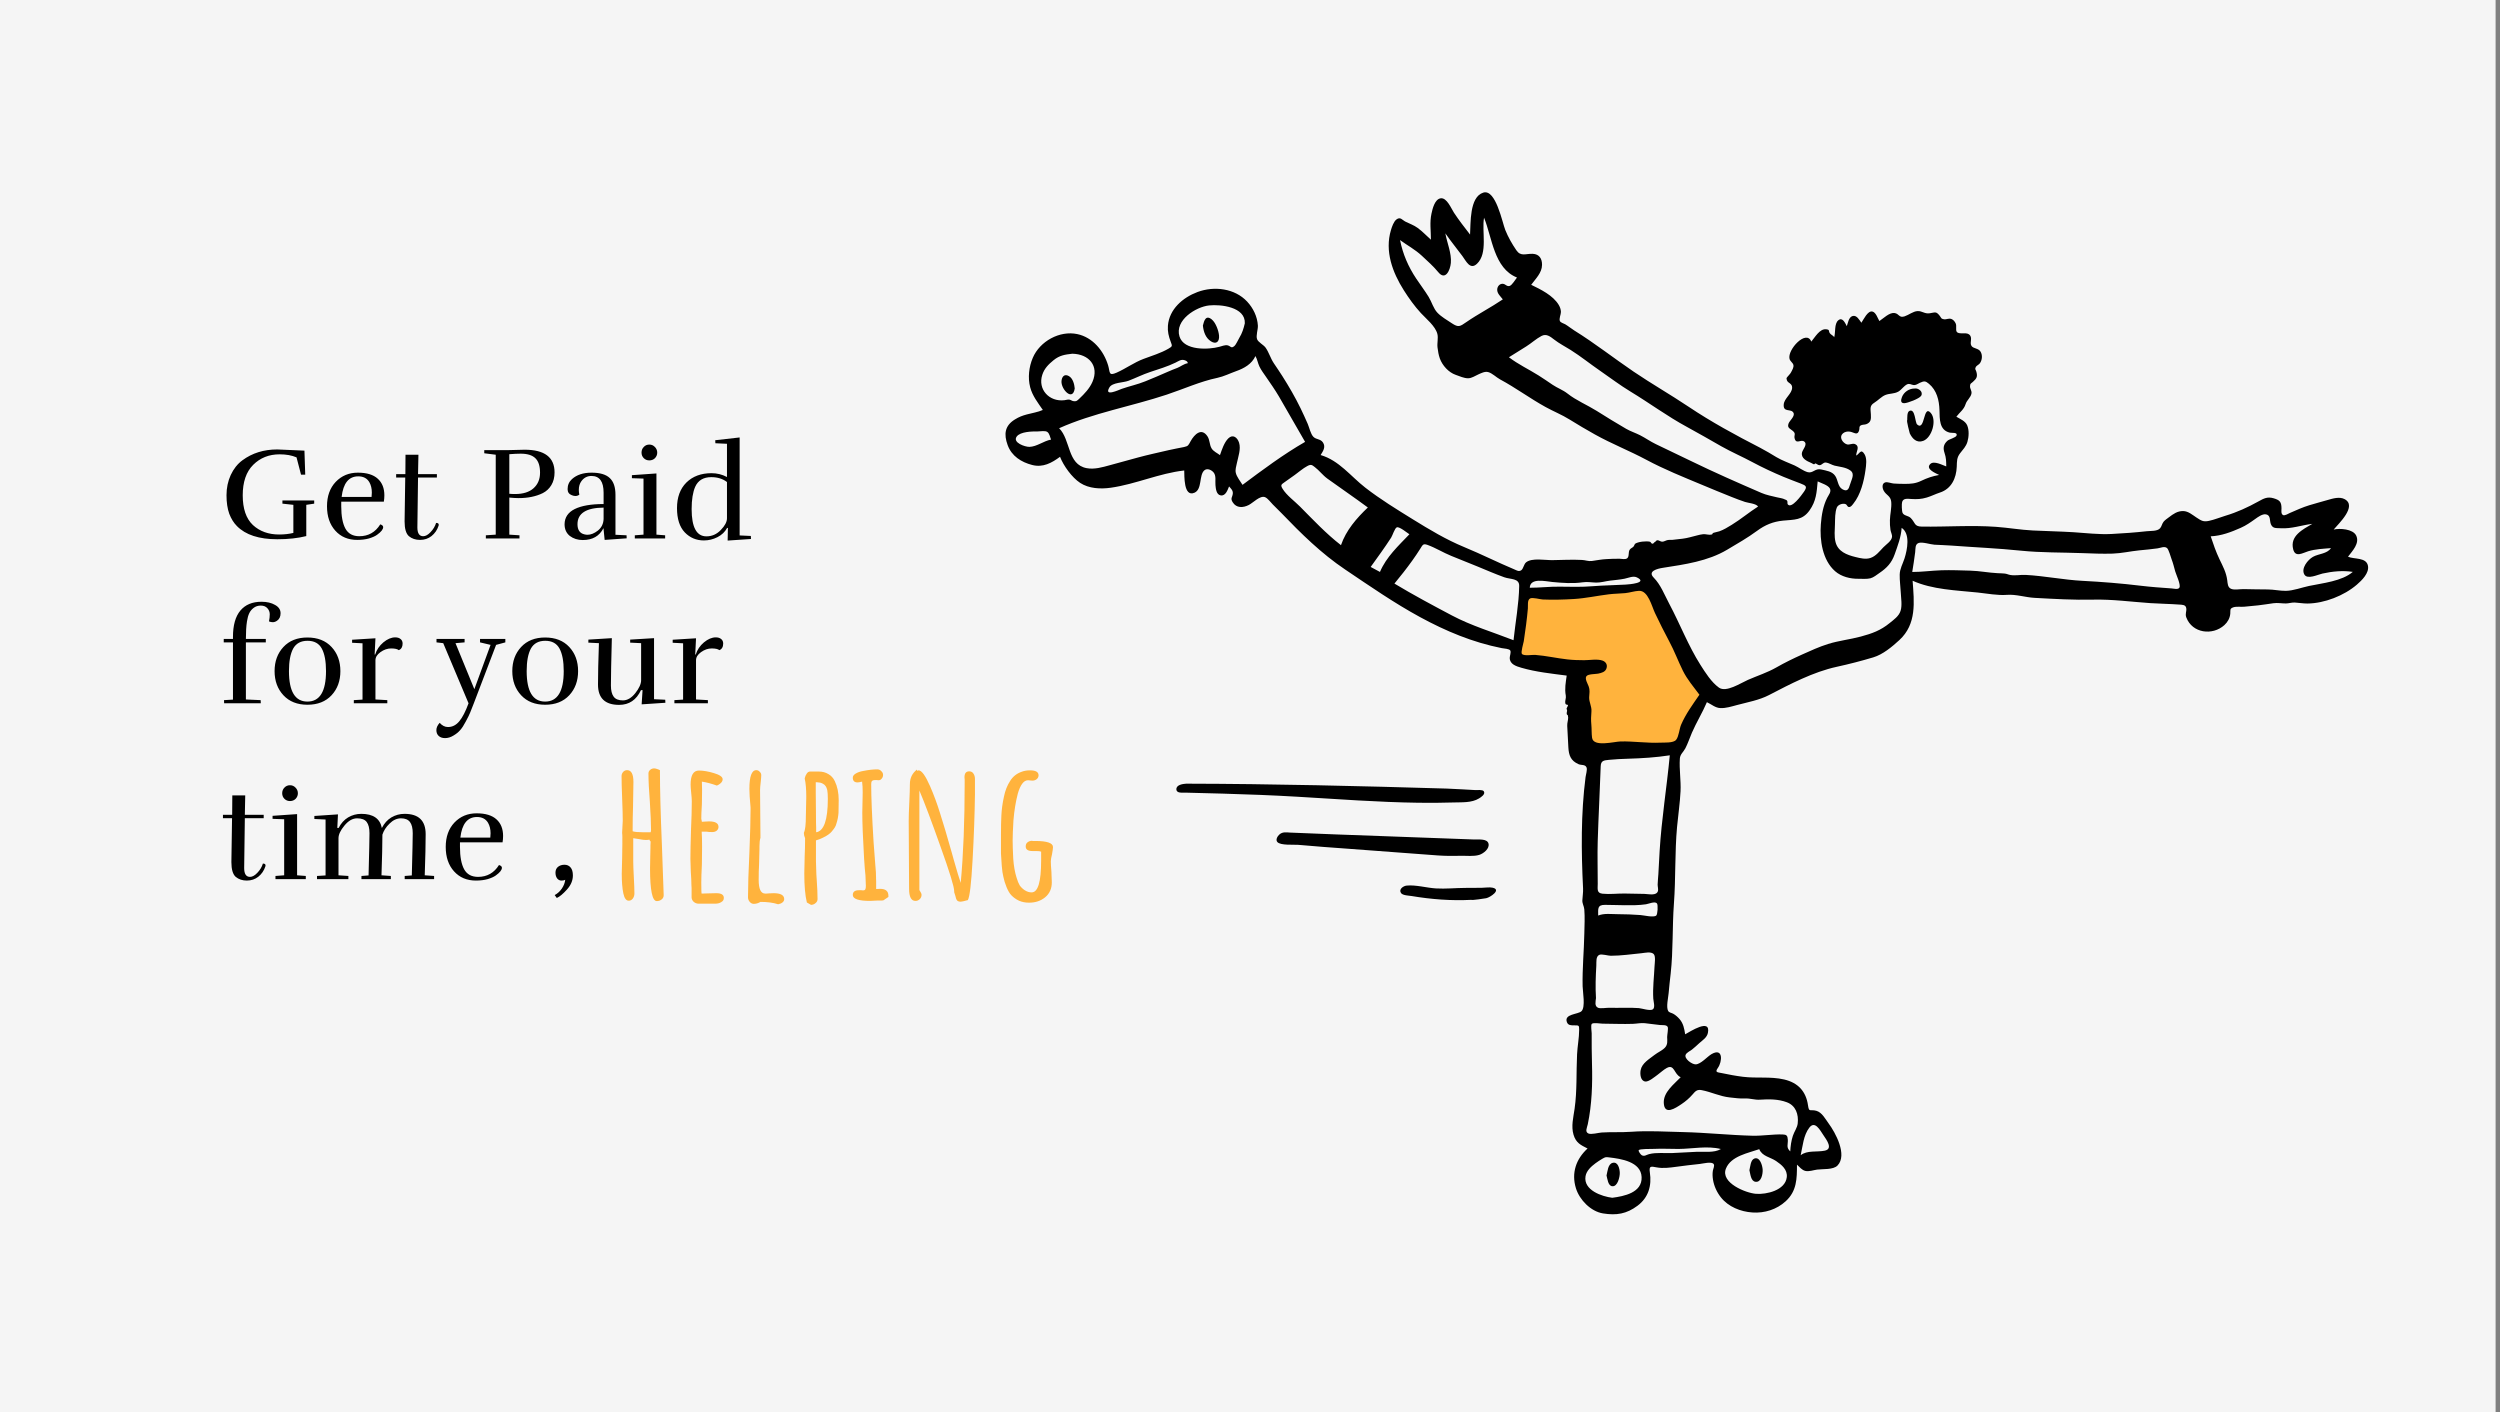 <svg width="455" height="257" viewBox="0 0 455 257" fill="none" xmlns="http://www.w3.org/2000/svg">
<rect x="0" y="0" width="455" height="257" fill="#808080" stroke="none"/>
<rect width="454.198" height="257" fill="#F5F5F5"/>
<path fill-rule="evenodd" clip-rule="evenodd" d="M286.971 107.876C284.121 108.058 281.248 107.983 278.396 107.893C278.115 107.884 277.443 107.753 277.272 107.921C277.075 108.114 277.117 109.181 277.084 109.445L276.345 115.448L276.005 118.205C275.973 118.466 275.654 119.596 275.806 119.822C276.084 120.235 278.071 120.329 278.594 120.43L284.83 121.632C285.417 121.746 286.916 121.772 287.188 122.236C287.361 122.531 287.256 123.329 287.276 123.663L287.446 126.422C287.668 130.034 287.89 133.647 288.112 137.26L301.352 136.194L304.573 135.935C304.829 135.915 305.365 135.968 305.573 135.827C306.029 135.518 306.418 134.196 306.664 133.721L308.544 130.089L310.356 126.588C310.511 126.29 310.897 125.791 310.887 125.465C310.876 125.097 310.328 124.438 310.157 124.124L308.651 121.358L301.195 107.663C301.069 107.432 300.787 106.59 300.541 106.463C300.062 106.215 298.388 106.714 297.872 106.773C294.247 107.187 290.613 107.643 286.971 107.876" fill="#FFB33D"/>
<path fill-rule="evenodd" clip-rule="evenodd" d="M244.933 100.034L247.576 103.173C249.912 100.286 252.248 97.4 254.585 94.513L251.071 92.941C250.032 92.476 250.164 92.698 249.507 93.619L244.933 100.034ZM289.986 168.125L289.975 172.688L303.916 172.001L303.283 170.087C303.118 169.588 302.91 168.082 302.509 167.747C302.071 167.382 300.145 167.759 299.557 167.78L289.986 168.125ZM278.915 52.983L262.628 63.283L266.223 67.493C266.511 67.83 266.562 68.043 266.89 68.01C267.272 67.972 267.915 67.371 268.233 67.173L279.779 59.979L283.272 57.802L278.915 52.983ZM405.054 106.647C404.857 105.051 404.054 103.429 403.465 101.95C402.772 100.209 402.042 98.482 401.295 96.763C400.821 95.674 400.65 95.942 399.412 95.991C397.966 96.047 396.519 96.104 395.073 96.16L398.414 108.302C398.607 109.003 398.918 111.629 399.526 111.984C399.736 112.107 400.462 111.948 400.701 111.94L402.748 111.863L405.529 111.758C405.4 110.053 405.262 108.345 405.054 106.647Z" fill="black"/>
<path fill-rule="evenodd" clip-rule="evenodd" d="M313.203 209.124C310.714 208.494 308.007 209.091 305.5 209.109C304.023 209.119 302.549 209.02 301.073 209.097C300.578 209.122 298.316 209.056 298.239 209.354C298.18 209.583 298.629 210.159 298.804 210.253C299.292 210.52 299.636 210.178 300.129 210.051C301.464 209.706 303.026 209.918 304.399 209.853C305.835 209.784 307.271 209.699 308.707 209.633C310.137 209.567 311.963 209.864 313.203 209.124ZM191.291 80.004C191.1 79.566 191.022 78.871 190.583 78.597C190.177 78.343 189.325 78.529 188.856 78.522C187.857 78.508 185.689 78.547 185.037 79.457C184.244 80.563 186.577 81.352 187.355 81.33C188.707 81.294 189.937 80.254 191.291 80.004ZM216.143 66.121C216.246 65.841 215.885 65.655 215.624 65.566C214.96 65.339 214.523 65.717 213.939 66.001C212.464 66.719 210.86 67.193 209.308 67.711C207.957 68.162 206.704 68.795 205.379 69.303C204.44 69.663 202.458 69.593 201.917 70.502C200.849 72.297 203.646 70.95 204.14 70.776C205.554 70.277 207.059 69.969 208.446 69.398C209.781 68.849 211.141 68.291 212.462 67.696C213.064 67.425 213.664 67.194 214.278 66.957C214.853 66.736 215.532 66.179 216.143 66.121ZM256.512 97.237C256.16 97.021 254.715 95.813 254.23 95.972C253.851 96.097 253.427 97.484 253.19 97.848C252.007 99.672 250.731 101.421 249.463 103.184L251.152 104.093C252.3 101.37 254.513 99.332 256.512 97.237M278.417 106.97C280.229 106.974 282.024 106.747 283.834 106.772C285.862 106.801 287.854 106.856 289.88 106.69C291.874 106.527 293.859 106.518 295.853 106.397C296.48 106.359 299.972 106.092 297.926 105.093C297.238 104.756 296.411 105.175 295.663 105.326C294.797 105.502 293.923 105.567 293.048 105.672C292.213 105.773 291.327 106.051 290.486 106.031C289.603 106.009 288.94 105.851 288.053 105.979C286.213 106.244 284.382 106.095 282.543 105.925C281.275 105.807 278.492 105.093 278.417 106.97ZM327.724 210.252C328.891 209.31 330.735 209.718 332.121 209.418C333.651 209.086 332.446 207.463 331.859 206.599C331.248 205.697 330.327 203.896 329.299 205.23C328.225 206.623 328.098 208.588 327.724 210.252ZM291.016 169.345C290.977 170.191 290.559 171.062 291.438 171.352C292.282 171.631 293.73 171.207 294.604 171.132C295.744 171.033 296.865 170.845 298.001 170.727C298.508 170.675 299.018 170.636 299.528 170.683C299.879 170.715 300.726 171.097 301.04 170.939C301.425 170.745 301.612 169.698 301.297 169.294C300.956 168.856 298.894 169.29 298.156 169.346C295.752 169.529 293.41 169.237 291.016 169.345ZM290.869 166.63C291.976 166.173 293.29 166.387 294.455 166.381C295.827 166.374 297.182 166.449 298.549 166.538C299.155 166.577 300.92 167.026 301.428 166.638C301.695 166.435 301.791 164.688 301.564 164.42C301.195 163.983 300.036 164.509 299.561 164.58C298.289 164.769 296.991 164.764 295.708 164.753C294.507 164.742 293.302 164.688 292.102 164.685C290.679 164.682 290.872 165.41 290.869 166.63ZM252.802 95.017C252.35 94.755 250.866 93.549 250.311 93.732C249.84 93.888 249.339 95.327 249.058 95.779C248.521 96.641 247.954 97.485 247.398 98.335C247.042 98.877 246.095 99.858 246.257 100.592C246.343 100.983 247.132 101.658 247.531 101.54C247.942 101.417 248.619 99.886 248.848 99.584C250.083 97.95 251.635 96.721 252.802 95.017ZM396.69 96.786C398.273 99.894 398.477 103.407 399.335 106.742C399.535 107.518 399.843 108.284 400.012 109.065C400.107 109.5 399.933 110.245 400.176 110.615C400.785 111.542 403.602 111.248 404.21 110.432C404.567 109.953 404.289 109.456 404.137 108.958C403.932 108.286 404.031 107.7 403.912 107.03C403.674 105.685 402.464 104.329 401.889 103.088C401.262 101.732 400.974 100.101 400.076 98.891C399.474 98.081 397.788 96.409 396.69 96.786ZM293.433 217.995C295.552 217.716 298.885 217.085 298.774 214.235C298.664 211.401 294.953 210.898 292.887 210.649C292.282 210.577 292.216 210.542 291.601 210.909C291.179 211.161 290.758 211.431 290.364 211.725C289.597 212.299 288.728 213.08 288.565 214.08C288.149 216.621 291.574 217.77 293.433 217.995ZM281.322 57.027C282.283 57.129 281.004 56.193 280.762 56.08C280.026 55.736 279.209 55.799 278.428 55.929C276.538 56.246 274.866 57.834 273.251 58.816C271.541 59.855 269.854 61.031 268.071 61.938C267.256 62.353 266.582 62.706 265.904 63.325C265.559 63.64 265.439 63.859 264.975 63.859C264.718 63.859 264.144 63.257 263.87 63.605C263.106 64.578 266.959 64.892 267.361 64.826C269.37 64.497 271.113 63.734 272.836 62.699C274.596 61.643 276.465 60.786 278.234 59.757C278.999 59.313 279.654 58.723 280.351 58.195C280.451 58.119 280.631 57.864 280.732 57.767C280.894 57.815 281.03 57.773 281.139 57.641C281.196 57.435 281.257 57.23 281.321 57.027M320.185 209.15C318.231 209.845 315.037 210.385 314.12 212.68C313.082 215.279 317.75 217.133 319.581 217.274C321.506 217.422 324.926 216.642 325.194 214.247C325.348 212.868 324.256 211.988 323.236 211.3C322.193 210.597 320.704 210.446 320.185 209.15M195.154 64.378C193.772 64.537 192.834 64.674 191.733 65.571C190.82 66.316 190.068 67.068 189.696 68.217C188.836 70.872 190.962 73.152 193.692 72.843C193.994 72.809 194.288 72.697 194.593 72.728C194.874 72.756 195.07 72.958 195.308 72.999C195.867 73.094 195.975 72.995 196.434 72.56C197.37 71.671 198.31 70.694 198.828 69.494C200.077 66.605 198.199 64.43 195.154 64.378ZM226.557 58.844C226.691 55.854 222.144 55.363 220.047 55.59C217.666 55.849 213.761 58.268 214.667 61.237C215.465 63.85 219.968 63.651 221.913 63.12C222.33 63.006 222.977 62.759 223.386 62.843C224.002 62.968 224.031 63.475 224.611 63.016C224.976 62.727 225.305 61.887 225.562 61.473C226.075 60.648 226.34 59.788 226.557 58.844ZM290.468 181.647C290.405 182.287 290.161 183.11 290.85 183.415C291.275 183.604 292.456 183.397 292.883 183.413C294.667 183.476 296.498 183.334 298.271 183.476C298.795 183.518 300.362 184.05 300.828 183.693C301.284 183.344 300.928 182.252 300.898 181.763C300.774 179.769 301.041 177.831 301.127 175.847C301.15 175.314 301.369 174.02 300.961 173.626C300.465 173.145 299.362 173.423 298.77 173.483C296.924 173.67 295.024 173.944 293.167 173.948C292.658 173.949 291.529 173.587 291.087 173.778C290.408 174.071 290.568 175.094 290.531 175.747C290.417 177.716 290.342 179.677 290.468 181.647ZM248.947 92.362C246.525 90.566 244.015 88.863 241.594 87.117C240.732 86.495 240.091 85.608 239.283 85.001C238.776 84.62 238.622 84.454 237.929 84.822C237.129 85.247 236.385 85.915 235.646 86.442C235.026 86.885 234.403 87.324 233.782 87.765C233.207 88.174 233.014 88.267 233.422 88.945C234.139 90.139 235.629 91.217 236.603 92.199C239.007 94.622 241.355 97.129 244.056 99.222C244.984 96.511 246.905 94.306 248.947 92.362ZM276.091 50.508C271.887 48.845 271.569 43.215 270.099 39.626C269.643 42.083 270.851 46.076 268.812 48.005C267.558 49.191 266.832 47.517 266.158 46.606C265.133 45.218 264.032 43.891 263.053 42.468C263.354 44.185 264.215 46.112 264.054 47.857C263.928 49.228 263.053 51.105 261.779 49.551C260.904 48.484 259.785 47.485 258.765 46.539C257.539 45.401 256.14 44.665 254.807 43.695C255.323 46.262 256.307 48.541 257.757 50.714C258.501 51.829 259.316 52.899 260.018 54.041C260.592 54.975 260.863 56.137 261.624 56.93C262.334 57.671 263.379 58.263 264.23 58.832C265.441 59.642 265.731 59.412 266.845 58.642C269.002 57.151 271.343 55.957 273.513 54.486C273.112 53.954 272.47 53.428 272.491 52.705C272.508 52.119 272.956 51.585 273.556 51.656C274.026 51.711 274.243 52.203 274.766 52.037C275.208 51.896 275.812 50.84 276.091 50.508ZM420.84 95.342C418.892 95.572 417.073 96.267 415.077 96.14C414.269 96.089 413.666 96.238 413.311 95.426C413.027 94.778 413.317 93.792 412.427 93.616C411.768 93.485 410.951 94.099 410.463 94.446C409.586 95.07 408.81 95.623 407.817 96.064C406.058 96.845 404.272 97.525 402.349 97.61C402.815 99.024 403.305 100.441 403.949 101.785C404.566 103.073 405.174 104.169 405.358 105.605C405.436 106.219 405.436 106.888 406.039 107.158C406.629 107.424 407.682 107.205 408.322 107.216C409.787 107.243 411.252 107.277 412.717 107.28C413.833 107.283 414.944 107.549 416.031 107.534C417.382 107.514 418.911 106.926 420.228 106.647C422.726 106.118 426.22 105.79 428.21 104.085C426.368 103.795 424.491 103.992 422.682 104.39C421.854 104.572 419.954 105.519 419.398 104.57C418.737 103.44 420.031 101.88 420.945 101.355C421.975 100.762 423.513 100.826 424.24 99.757C422.868 99.873 421.422 99.924 420.096 100.328C419.08 100.637 417.768 101.519 417.366 99.992C416.714 97.519 419.141 96.345 420.84 95.342ZM275.462 116.519C275.806 113.245 276.438 109.935 276.494 106.639C276.518 105.215 274.91 105.47 273.785 105.065C272.15 104.477 270.547 103.781 268.941 103.117C267.34 102.455 265.731 101.818 264.125 101.17C262.666 100.582 261.267 99.693 259.797 99.17C258.996 98.886 258.934 99.164 258.469 99.899C258.017 100.613 257.544 101.315 257.052 102.002C256.021 103.449 254.916 104.841 253.787 106.212C257.184 108.259 260.73 110.152 264.235 112.007C267.812 113.901 271.703 115.047 275.462 116.519ZM348.028 104.098C349.825 104.102 351.574 103.843 353.363 103.788C355.132 103.734 356.842 103.811 358.596 103.858C360.281 103.902 361.932 104.244 363.612 104.323C364.021 104.343 364.445 104.341 364.852 104.386C365.26 104.432 365.503 104.584 365.882 104.648C366.814 104.807 367.721 104.583 368.661 104.633C372.127 104.818 375.543 105.531 379.011 105.712C382.575 105.898 386.054 106.175 389.602 106.603C391.478 106.829 393.356 106.962 395.24 107.094C395.626 107.121 396.453 107.364 396.665 106.923C396.922 106.387 396.05 104.557 395.889 103.99C395.681 103.252 395.509 102.499 395.229 101.784C395.065 101.366 394.719 100.002 394.387 99.737C393.923 99.367 393.229 99.722 392.688 99.801C391.591 99.959 390.475 100.054 389.371 100.163C387.738 100.325 386.103 100.711 384.471 100.76C382.628 100.815 380.795 100.736 378.955 100.667C375.269 100.529 371.493 100.601 367.826 100.224C363.589 99.788 359.332 99.611 355.084 99.291C354.078 99.215 353.068 99.196 352.06 99.135C351.339 99.092 349.868 98.586 349.194 98.82C348.51 99.059 348.639 99.87 348.562 100.5C348.414 101.703 348.223 102.902 348.028 104.098ZM303.903 137.467C301.346 137.861 298.837 138.015 296.253 138.09C295.112 138.122 293.98 138.177 292.844 138.291C291.895 138.387 291.362 138.428 291.327 139.469C291.173 144.034 290.925 148.549 290.785 153.115C290.705 155.694 290.797 158.275 290.788 160.854C290.784 161.833 290.584 162.538 291.658 162.653C292.964 162.791 294.334 162.609 295.647 162.621C296.856 162.633 298.066 162.663 299.275 162.689C300.051 162.706 301.49 163.093 301.751 162.152C301.834 161.851 301.684 161.322 301.692 160.989C301.707 160.37 301.783 159.745 301.82 159.125C301.906 157.705 301.968 156.283 302.054 154.863C302.407 149.043 303.355 143.272 303.903 137.468M274.625 65.02C276.312 66.315 278.23 67.207 280.033 68.34C280.898 68.883 281.732 69.466 282.579 70.035C283.45 70.621 284.462 70.976 285.285 71.626C286.878 72.886 288.849 73.689 290.599 74.782C292.378 75.893 294.15 77.005 295.969 78.049C296.774 78.51 297.653 78.788 298.479 79.205C299.468 79.704 300.366 80.359 301.369 80.836C303.515 81.858 305.659 82.881 307.797 83.923C311.993 85.968 316.295 87.858 320.578 89.711C321.491 90.105 322.451 90.279 323.413 90.512C323.868 90.622 324.444 90.679 324.854 90.898C324.981 90.966 325.116 90.976 325.217 91.09C325.41 91.31 325.246 91.617 325.365 91.78C326.032 92.694 327.885 90.126 328.316 89.503C328.981 88.541 328.711 88.385 327.683 87.987C326.647 87.584 325.601 87.204 324.576 86.774C322.688 85.982 320.757 85.085 318.953 84.115C317.076 83.105 315.122 82.272 313.266 81.219C311.183 80.037 309.117 78.832 307.012 77.693C303.458 75.771 300.194 73.348 296.742 71.261C294.836 70.11 293.045 68.739 291.201 67.471C289.401 66.233 287.695 64.851 285.857 63.695C284.846 63.059 283.795 62.53 282.85 61.795C282.144 61.246 281.439 60.683 280.554 61.144C279.598 61.642 278.695 62.479 277.766 63.057C276.718 63.709 275.672 64.365 274.625 65.02ZM352.922 86.442C352.375 86.155 350.365 85.389 351.309 84.451C351.98 83.784 353.568 84.671 354.219 84.891C354.206 83.969 354.207 83.332 353.91 82.452C353.612 81.568 353.695 80.9 354.421 80.229C354.754 79.923 355.959 79.659 356.098 79.257C356.316 78.632 355.235 78.83 354.866 78.743C352.916 78.281 353.034 76.235 352.985 74.668C352.928 72.826 352.497 71.055 351.076 69.858C350.433 69.317 350.202 69.316 349.41 69.671C349.119 69.802 348.856 70.013 348.534 70.07C348.079 70.152 347.774 69.856 347.369 69.876C346.742 69.907 346.101 70.946 345.491 71.278C344.7 71.708 343.921 71.579 343.14 71.887C342.444 72.161 341.772 72.903 341.124 73.298C340.241 73.835 340.442 74.363 340.499 75.419C340.546 76.3 340.518 76.879 339.652 77.205C339.373 77.311 338.882 77.263 338.644 77.433C338.293 77.683 338.483 77.871 338.371 78.29C338.084 79.35 337.477 78.703 336.702 78.562C335.758 78.389 334.719 79.056 335.212 80.07C335.388 80.433 335.767 80.763 336.146 80.876C336.594 81.01 337.153 80.642 337.567 80.808C338.621 81.231 337.779 82.233 337.829 82.916C338.469 82.569 338.686 81.572 339.348 82.677C339.826 83.475 339.636 84.688 339.517 85.559C339.242 87.576 338.624 90.046 337.314 91.664C337.125 91.897 336.843 92.335 336.488 92.279C336.193 92.234 336.158 91.85 335.903 91.752C335.356 91.542 334.518 91.854 334.308 92.361C333.954 93.219 333.991 94.476 333.963 95.384C333.93 96.428 333.808 97.61 334.061 98.634C334.493 100.384 336.119 100.993 337.701 101.38C338.582 101.595 339.549 101.846 340.441 101.543C341.414 101.214 342.083 100.328 342.769 99.614C343.285 99.077 344.286 98.466 344.353 97.689C344.385 97.325 344.126 96.824 344.068 96.452C343.974 95.861 343.948 95.263 343.963 94.665C343.992 93.567 344.299 92.45 344.206 91.352C344.109 90.228 343.275 90.147 342.82 89.281C342.55 88.765 342.486 87.961 343.145 87.785C343.527 87.683 344.244 87.974 344.658 88.003C345.291 88.048 345.931 88.058 346.566 88.064C347.734 88.077 348.615 88.016 349.673 87.507C350.761 86.983 351.734 86.656 352.922 86.442ZM325.827 209.556C325.871 208.598 326.004 207.64 326.3 206.726C326.552 205.948 327.093 205.268 327.184 204.465C327.374 202.789 326.819 201.215 325.205 200.61C323.64 200.024 321.945 200.033 320.311 200.143C319.362 200.207 318.559 199.882 317.628 199.925C316.648 199.97 315.783 199.835 314.81 199.732C313.003 199.54 311.462 198.743 309.707 198.406C308.848 198.241 308.551 198.608 308.026 199.214C307.446 199.88 306.794 200.441 306.061 200.93C304.933 201.683 302.915 203.065 302.808 200.732C302.717 198.774 304.676 197.323 305.886 196.055C304.66 195.534 304.765 193.598 303.342 194.377C302.724 194.715 302.236 195.215 301.665 195.621C301.184 195.962 300.082 196.913 299.45 196.838C298.558 196.734 298.463 195.465 298.597 194.761C298.839 193.483 300.174 192.747 301.122 191.996C301.694 191.542 302.551 191.185 303.038 190.652C303.555 190.085 303.44 189.451 303.422 188.739C303.415 188.415 303.657 187.195 303.525 186.915C303.322 186.484 302.619 186.598 302.118 186.553C301.188 186.47 300.266 186.307 299.339 186.219C298.613 186.15 297.916 186.314 297.189 186.341C295.354 186.408 293.497 186.312 291.66 186.307C291.326 186.306 289.929 186.067 289.697 186.356C289.496 186.605 289.687 187.759 289.686 188.057C289.68 189.908 289.686 191.757 289.741 193.608C289.85 197.26 289.728 201.009 288.979 204.599C288.843 205.249 288.416 205.97 289.075 206.29C289.581 206.536 290.933 206.153 291.485 206.117C293.276 206 295.087 206.115 296.868 205.985C299.969 205.758 303.177 205.967 306.34 206.04C310.548 206.138 314.732 206.594 318.939 206.702C320.768 206.749 322.627 206.415 324.432 206.47C325.142 206.492 325.343 206.671 325.383 207.432C325.43 208.337 325.037 208.822 325.827 209.556ZM237.526 80.421C235.91 77.687 234.386 74.9 232.771 72.165C232.042 70.931 231.223 69.757 230.409 68.578C229.992 67.974 229.53 67.364 229.212 66.698C228.919 66.089 228.832 65.389 228.488 64.804C227.838 66.244 226.441 67.034 224.979 67.55C223.843 67.951 222.735 68.524 221.549 68.772C218.45 69.419 215.383 70.814 212.341 71.825C205.883 73.971 198.978 75.15 192.76 77.939C194.882 80.042 194.223 84.525 197.763 85.203C199.172 85.473 200.643 85.039 201.991 84.667C203.693 84.198 205.397 83.731 207.101 83.267C208.95 82.763 210.817 82.371 212.681 81.931C213.617 81.71 214.559 81.557 215.497 81.358C216.279 81.191 216.288 81.029 216.697 80.292C217.39 79.047 218.674 77.772 219.761 79.416C220.203 80.085 220.109 80.925 220.497 81.589C220.828 82.155 221.536 82.449 222.034 82.832C222.379 81.856 222.792 80.533 223.555 79.783C224.388 78.965 225.215 79.623 225.515 80.585C225.875 81.741 225.344 83.147 225.112 84.284C224.999 84.839 224.783 85.478 224.914 86.048C225.087 86.806 225.746 87.587 226.139 88.244C229.81 85.504 233.56 82.707 237.526 80.421ZM309.296 126.441C308.22 124.982 307.084 123.689 306.277 122.055C305.415 120.309 304.717 118.427 303.797 116.725C302.884 115.035 302.043 113.312 301.209 111.577C300.627 110.366 299.965 107.458 298.298 107.53C297.466 107.567 296.616 107.867 295.779 107.949C294.797 108.046 293.811 108.041 292.83 108.161C290.679 108.424 288.585 108.895 286.414 109.022C284.549 109.132 282.659 109.188 280.791 109.107C280.282 109.085 278.958 108.688 278.486 108.915C277.935 109.18 278.119 110.215 278.073 110.744C277.897 112.735 277.629 114.727 277.327 116.702C277.275 117.039 276.755 118.721 276.988 119.006C277.346 119.445 278.889 119.151 279.391 119.19C281.375 119.343 283.324 119.797 285.3 120.016C286.303 120.127 287.306 120.153 288.314 120.157C289.293 120.16 290.722 119.89 291.65 120.225C292.248 120.441 292.587 120.949 292.394 121.597C292.181 122.31 291.49 122.469 290.849 122.603C290.379 122.701 289.016 122.646 288.72 123.079C288.399 123.547 288.96 124.43 289.119 124.874C289.422 125.725 289.25 126.091 289.227 126.924C289.203 127.8 289.71 128.571 289.643 129.458C289.577 130.324 289.541 131.016 289.625 131.899C289.699 132.675 289.648 133.525 289.756 134.279C290.008 136.023 293.776 134.968 294.945 134.942C297.362 134.888 299.789 135.279 302.197 135.163C302.905 135.129 304.548 135.258 305.047 134.656C305.554 134.046 305.634 132.654 305.961 131.899C306.813 129.927 308.084 128.198 309.296 126.441ZM330.817 87.612C330.64 89.636 330.542 91.196 329.332 92.899C328.039 94.718 326.552 94.555 324.511 94.755C322.679 94.934 321.242 95.54 319.77 96.624C318.04 97.899 316.173 98.959 314.329 100.056C310.82 102.144 306.636 102.721 302.652 103.342C301.65 103.498 299.801 103.947 300.98 105.135C302.247 106.413 302.956 108.299 303.808 109.897C305.76 113.563 307.256 117.5 309.482 121.01C310.382 122.429 311.458 124.14 312.838 125.141C314.149 126.091 316.78 124.327 318.114 123.743C319.847 122.984 321.667 122.409 323.3 121.472C324.824 120.599 326.375 119.846 327.976 119.126C329.549 118.421 331.072 117.718 332.719 117.202C334.656 116.596 336.704 116.381 338.673 115.852C340.692 115.311 342.286 114.737 343.918 113.396C344.677 112.774 345.601 112.151 345.906 111.167C346.219 110.161 345.989 108.877 345.941 107.845C345.892 106.766 345.724 105.661 345.746 104.582C345.768 103.494 346.301 102.64 346.623 101.63C347.131 100.034 347.709 97.142 346.1 96.068C345.987 97.772 345.387 99.301 344.824 100.9C344.283 102.44 343.394 103.381 342.064 104.279C341.558 104.621 341.011 105.096 340.412 105.251C339.777 105.416 338.888 105.332 338.228 105.339C336.743 105.354 335.134 104.965 333.99 103.963C331.675 101.934 331.17 98.298 331.394 95.414C331.522 93.755 331.796 92.084 332.555 90.587C332.816 90.073 333.335 89.523 333.046 88.921C332.742 88.29 331.384 87.908 330.817 87.612ZM285.138 122.957C282.408 122.6 279.564 122.31 276.912 121.538C275.946 121.257 274.782 120.902 274.772 119.743C274.769 119.388 275.035 118.745 274.882 118.411C274.725 118.068 273.747 118.045 273.295 117.955C268.034 116.911 263.148 114.869 258.452 112.313C253.702 109.727 249.314 106.676 244.833 103.662C240.46 100.723 236.827 97.132 233.193 93.357C232.686 92.834 232.171 92.319 231.648 91.813C231.268 91.442 230.74 90.687 230.24 90.486C229.341 90.124 228.084 91.495 227.289 91.903C226.255 92.433 225.022 92.514 224.339 91.395C223.889 90.656 224.308 90.521 224.372 89.826C224.425 89.254 224.034 88.93 223.691 88.532C223.426 89.159 223.073 90.305 222.171 90.162C221.36 90.034 221.271 88.915 221.213 88.277C221.145 87.533 221.377 86.588 220.874 85.986C220.479 85.513 219.706 85.166 219.199 85.596C218.18 86.459 218.841 89.03 217.403 89.671C215.376 90.574 215.574 86.452 215.531 85.628C210.992 86.13 206.727 88.115 202.183 88.764C200.334 89.029 198.199 88.942 196.585 87.885C195.101 86.914 193.56 84.776 192.925 83.136C191.403 84.266 189.812 85.131 187.858 84.628C185.871 84.115 184.123 83.012 183.394 81.013C182.661 79.007 182.873 77.479 184.702 76.346C185.451 75.883 186.043 75.656 186.866 75.432C187.779 75.184 188.934 75.005 189.795 74.612C188.908 73.313 187.897 72.041 187.494 70.489C187.038 68.738 187.266 66.769 187.972 65.114C189.248 62.122 192.835 60.12 196.067 60.804C198.887 61.401 200.883 63.845 201.684 66.518C202.048 67.733 201.728 68.485 203.213 67.828C204.9 67.081 206.375 65.982 208.117 65.323C209.629 64.751 211.276 64.271 212.676 63.449C213.401 63.025 213.367 62.988 213.072 62.208C212.705 61.24 212.478 60.338 212.56 59.286C212.794 56.273 215.285 54.137 217.951 53.146C220.973 52.022 224.721 52.466 226.986 54.895C228.086 56.075 228.837 57.625 228.933 59.249C228.976 59.969 228.547 61.063 228.786 61.727C228.994 62.304 229.979 62.747 230.359 63.299C230.961 64.175 231.241 65.224 231.839 66.115C232.357 66.887 232.882 67.652 233.38 68.438C234.591 70.345 235.725 72.299 236.715 74.331C237.167 75.26 237.592 76.203 238.007 77.15C238.292 77.8 238.527 78.986 239.039 79.504C239.556 80.027 240.327 79.859 240.771 80.521C241.331 81.355 240.8 82.092 240.356 82.818C243.728 83.807 245.798 86.665 248.496 88.76C251.22 90.874 254.21 92.704 257.138 94.517C260.186 96.404 263.178 98.202 266.496 99.574C269.588 100.851 272.577 102.357 275.66 103.651C276.093 103.833 276.429 104.073 276.857 103.792C277.252 103.531 277.331 102.69 277.745 102.35C278.792 101.487 281.254 101.965 282.501 101.946C284.298 101.918 286.121 101.816 287.916 101.909C288.524 101.94 289.112 102.183 289.707 102.103C290.62 101.98 291.473 101.793 292.422 101.754C293.213 101.722 294.002 101.664 294.794 101.692C295.17 101.706 295.805 101.867 296.142 101.611C296.562 101.292 296.309 100.528 296.596 100.064C296.782 99.763 297.149 99.681 297.33 99.444C297.307 99.474 297.616 98.939 297.531 99.007C298.084 98.57 299.632 98.438 300.287 98.594C300.475 98.638 300.506 98.957 300.744 98.957C300.981 98.958 300.999 98.719 301.166 98.661C301.34 98.602 301.387 98.361 301.619 98.324C301.876 98.284 302.204 98.573 302.482 98.589C302.796 98.607 303.094 98.399 303.386 98.318C303.773 98.21 304.072 98.289 304.394 98.251C304.982 98.181 305.615 98.115 306.226 98.043C307.115 97.939 307.98 97.662 308.848 97.45C309.227 97.358 309.607 97.25 309.999 97.22C310.452 97.186 311.041 97.399 311.468 97.298C311.833 97.212 311.536 97.081 311.852 96.972C312.195 96.853 312.565 96.82 312.912 96.7C313.709 96.424 314.445 95.965 315.161 95.527C316.83 94.507 318.323 93.237 319.973 92.189C319.596 91.641 318.194 91.548 317.601 91.354C316.785 91.087 315.984 90.774 315.185 90.459C313.37 89.741 311.568 88.989 309.767 88.238C306.349 86.812 302.913 85.437 299.647 83.689C296.579 82.046 293.302 80.766 290.26 79.065C288.705 78.197 287.171 77.292 285.659 76.35C284.257 75.476 282.749 74.879 281.297 74.08C278.461 72.518 275.856 70.575 273.008 69.046C272.336 68.685 271.589 67.92 270.864 67.724C270.24 67.555 269.607 67.903 269.044 68.148C268.447 68.406 267.886 68.831 267.216 68.846C266.478 68.862 265.634 68.464 264.937 68.223C263.643 67.775 262.52 66.533 262.049 65.239C261.819 64.607 261.713 63.905 261.628 63.239C261.527 62.451 261.793 61.524 261.601 60.774C261.236 59.347 259.55 58.008 258.608 56.985C257.437 55.715 256.423 54.293 255.499 52.836C253.433 49.578 252 45.713 253.151 41.879C253.327 41.294 253.64 40.328 254.157 39.94C254.874 39.399 255.181 40.03 255.801 40.343C256.572 40.732 257.302 40.959 258.025 41.488C258.901 42.129 259.621 42.91 260.428 43.627C260.432 41.972 260.175 40.521 260.532 38.863C260.715 38.012 261.125 36.243 262.206 36.091C263.328 35.934 264.132 37.968 264.62 38.711C265.527 40.09 266.542 41.385 267.551 42.69C267.682 40.666 267.414 35.853 269.956 35.057C272.234 34.344 273.411 40.489 273.963 41.864C274.478 43.147 275.2 44.414 275.982 45.554C276.801 46.748 277.694 46.14 278.963 46.196C280.136 46.248 280.664 47.06 280.651 48.212C280.635 49.67 279.478 50.735 278.677 51.834C280.41 52.673 282.653 53.763 283.688 55.49C283.917 55.872 284.075 56.311 284.089 56.763C284.103 57.209 283.695 58.026 283.907 58.439C284.062 58.741 284.584 58.85 284.862 59.014C285.437 59.354 285.948 59.794 286.517 60.146C290.242 62.455 293.745 65.214 297.339 67.651C300.585 69.852 304.022 71.813 307.305 74.013C311.479 76.81 315.868 79.19 320.336 81.489C321.366 82.02 322.322 82.609 323.311 83.203C324.326 83.812 325.537 84.223 326.62 84.716C327.38 85.062 328.208 85.719 329.004 85.935C329.952 86.191 330.352 85.184 331.456 85.445C332.41 85.67 333.448 85.77 334.021 86.629C334.523 87.382 334.476 88.534 335.284 89.021C336.221 89.585 336.484 88.98 336.701 88.197C336.947 87.305 337.643 86.285 336.789 85.644C335.982 85.037 334.839 84.971 333.895 84.746C333.417 84.633 332.783 84.219 332.327 84.181C331.758 84.134 331.625 84.665 331.141 84.666C330.884 84.666 330.658 84.417 330.413 84.338C330.358 84.32 330.213 84.523 330.146 84.504C329.907 84.437 329.887 84.357 329.654 84.261C328.821 83.918 327.72 83.379 327.971 82.338C328.106 81.78 329.02 80.882 328.382 80.371C327.783 79.889 326.979 80.893 326.648 79.888C326.414 79.175 326.986 78.984 326.258 78.397C325.724 77.965 325.231 77.847 325.527 77.056C325.718 76.546 326.708 75.77 326.424 75.155C326.022 74.285 324.493 75.165 324.64 73.593C324.746 72.467 326.16 71.654 326.169 70.546C326.176 69.753 325.425 69.758 325.23 69.243C325.037 68.734 325.213 68.736 325.495 68.378C325.704 68.113 325.84 68.024 325.996 67.711C326.186 67.331 326.514 66.838 326.39 66.395C326.28 65.997 325.814 65.761 325.697 65.32C325.256 63.659 328.76 59.886 329.653 62.173C330.316 61.405 331.185 59.798 332.356 59.927C333.064 60.005 332.761 60.207 333.008 60.617C333.186 60.914 333.681 61.065 333.821 61.386C334.099 60.523 333.804 58.923 334.576 58.29C335.328 57.673 335.801 58.759 336.121 59.363C336.326 58.793 336.459 57.723 337.169 57.518C337.928 57.3 338.402 58.251 338.772 58.736C339.171 58.169 339.918 56.498 340.779 56.701C341.425 56.854 341.744 57.933 342.046 58.431C342.753 57.967 343.866 56.848 344.781 56.967C345.672 57.081 345.593 57.917 346.635 57.575C347.39 57.327 348.176 56.668 348.977 56.619C349.823 56.567 350.27 57.16 351.209 57.016C352.205 56.863 352.357 56.631 353.007 57.445C353.328 57.848 353.243 58.024 353.799 58.108C354.27 58.179 354.682 57.868 355.175 58.064C355.54 58.209 355.795 58.548 355.948 58.895C356.129 59.306 355.92 60.018 356.1 60.342C356.446 60.963 357.757 60.415 358.345 60.846C359.138 61.429 358.391 62.314 358.814 62.96C359.153 63.478 360.109 63.346 360.489 64.046C360.834 64.679 360.753 65.517 360.353 66.104C360.185 66.35 359.713 66.555 359.602 66.778C359.374 67.239 359.565 67.185 359.698 67.656C359.952 68.556 359.749 68.896 359.056 69.512C358.655 69.868 358.571 69.766 358.544 70.307C358.523 70.725 358.879 71.112 358.813 71.58C358.705 72.34 357.959 72.817 357.734 73.564C357.445 74.525 356.654 75.051 356.058 75.842C356.763 76.268 357.689 76.62 358.031 77.419C358.404 78.29 358.335 79.531 358.07 80.415C357.816 81.262 357.273 81.802 356.751 82.475C356.115 83.293 356.169 83.943 356.13 84.942C356.047 87.054 355.141 88.972 353.072 89.643C352.251 89.909 351.51 90.3 350.677 90.549C349.659 90.852 348.913 90.877 347.857 90.817C347.196 90.78 346.423 90.637 346.193 91.338C346.078 91.688 346.12 93.051 346.277 93.362C346.545 93.895 347.306 93.824 347.764 94.285C348.591 95.116 348.357 95.824 349.752 95.843C354.271 95.906 358.776 95.557 363.295 95.885C365.524 96.046 367.705 96.432 369.942 96.545C372.405 96.67 374.874 96.712 377.334 96.861C379.657 97.002 381.93 97.307 384.265 97.186C386.446 97.074 388.54 96.924 390.712 96.683C391.455 96.601 392.606 96.719 393.131 96.15C393.422 95.835 393.489 95.294 393.779 94.947C394.047 94.627 394.412 94.395 394.741 94.145C395.539 93.538 396.292 92.993 397.345 93.013C398.267 93.03 399.003 93.698 399.755 94.188C400.628 94.758 400.989 95.02 402.024 94.799C403.056 94.579 404.002 94.171 405.008 93.871C407.131 93.238 409.12 92.329 411.054 91.249C412.007 90.718 412.678 90.36 413.775 90.68C414.9 91.008 415.219 91.331 415.233 92.5C415.237 92.871 415.096 93.531 415.522 93.746C415.831 93.901 416.512 93.467 416.775 93.353C417.935 92.849 419.074 92.324 420.287 91.956C421.394 91.62 422.515 91.322 423.626 91.001C424.556 90.733 425.796 90.344 426.722 90.844C429.063 92.106 425.619 95.314 424.725 96.381C425.84 96.113 428.233 96.266 428.82 97.464C429.514 98.882 428.123 100.288 427.337 101.319C428.437 101.821 430.658 101.389 430.968 102.968C431.228 104.294 429.851 105.629 428.953 106.404C426.63 108.411 423.026 109.817 419.957 109.843C419.179 109.85 418.42 109.698 417.646 109.661C417.079 109.634 416.567 109.83 416.017 109.831C415.241 109.832 414.553 109.679 413.752 109.789C412.83 109.915 411.914 110.07 410.988 110.175C410.128 110.271 409.267 110.36 408.405 110.427C407.836 110.472 406.979 110.346 406.45 110.537C405.767 110.784 405.966 111.032 405.911 111.69C405.842 112.498 405.433 113.229 404.838 113.768C402.677 115.726 398.997 115.256 397.911 112.381C397.647 111.682 397.997 111.317 397.898 110.687C397.798 110.053 397.208 110.074 396.631 110.032C394.875 109.901 393.096 109.889 391.333 109.767C387.919 109.532 384.403 109.053 380.991 109.134C377.429 109.219 373.846 109.005 370.288 108.811C368.629 108.721 366.909 108.138 365.275 108.264C363.54 108.397 361.697 108.023 359.952 107.841C356.052 107.436 351.699 107.318 348.096 105.696C348.38 109.607 348.854 113.577 345.684 116.494C344.355 117.716 342.686 119.116 340.945 119.637C338.741 120.298 336.512 120.874 334.263 121.364C330.015 122.291 325.794 124.509 321.962 126.501C320.159 127.438 318.044 127.804 316.089 128.329C315.159 128.579 314.11 128.909 313.134 128.874C312.172 128.84 311.504 128.185 310.655 127.795C309.843 129.711 308.746 131.465 307.928 133.356C307.523 134.294 307.203 135.292 306.731 136.199C306.37 136.891 305.788 137.262 305.733 138.064C305.599 140.011 305.954 142.042 305.859 144.011C305.755 146.159 305.422 148.338 305.225 150.488C304.8 155.134 304.999 159.812 304.654 164.465C304.339 168.715 304.536 172.933 304.064 177.187C303.934 178.368 303.789 179.547 303.694 180.732C303.633 181.509 303.203 183.299 303.608 183.996C303.785 184.301 304.21 184.333 304.494 184.486C304.938 184.724 305.341 185.089 305.673 185.468C306.373 186.268 306.54 187.222 306.7 188.242C307.606 187.754 311.405 185.25 310.836 187.993C310.66 188.843 309.889 189.302 309.281 189.845C308.835 190.242 308.41 190.664 307.936 191.028C307.616 191.274 306.938 191.579 306.784 191.981C306.508 192.698 307.932 193.723 308.604 193.715C309.548 193.704 310.727 192.286 311.526 191.834C313.65 190.634 313.458 193.226 312.658 194.353C312.054 195.203 312.564 195.138 313.395 195.31C314.694 195.58 315.893 195.811 317.213 195.975C319.735 196.29 322.218 195.884 324.721 196.466C327.213 197.048 328.695 198.604 329.058 201.172C329.25 202.528 329.43 201.847 330.568 202.165C331.618 202.459 332.212 203.661 332.816 204.477C334.023 206.104 336.28 210.203 334.431 212.121C333.646 212.935 331.74 212.728 330.707 212.868C330.042 212.957 329.241 213.267 328.571 213.107C327.933 212.954 327.509 212.383 327.049 211.964C327.043 214.539 327.027 216.776 324.989 218.635C323.344 220.135 321.145 220.824 318.94 220.672C316.778 220.524 314.559 219.643 313.19 217.904C312.467 216.986 311.952 215.861 311.766 214.705C311.68 214.172 311.655 213.612 311.738 213.077C311.788 212.759 312.09 212.182 311.898 211.875C311.562 211.337 309.914 211.784 309.37 211.839C307.935 211.984 306.503 212.165 305.073 212.357C303.89 212.516 302.684 212.684 301.498 212.46C300.478 212.267 300.088 212.157 300.272 213.365C300.64 215.795 300.026 217.95 298.03 219.444C296.033 220.939 294.189 221.235 291.746 220.842C289.514 220.482 287.473 218.372 286.822 216.273C285.957 213.479 286.849 210.935 288.934 209.027C287.669 208.386 286.831 208.007 286.385 206.527C285.919 204.979 286.355 203.351 286.575 201.799C287.048 198.466 286.864 195.222 287.027 191.878C287.098 190.402 287.403 188.9 287.407 187.429C287.41 186.59 287.364 186.62 286.501 186.613C285.966 186.609 285.399 186.646 285.173 186.022C284.629 184.516 287.181 184.643 287.823 184.044C288.589 183.329 288.06 180.509 288.038 179.517C287.965 176.293 288.283 173.145 288.346 169.929C288.374 168.477 288.462 166.95 288.343 165.503C288.294 164.926 287.965 164.459 287.987 163.884C288.014 163.148 288.156 162.46 288.118 161.694C287.785 154.957 287.712 148.096 288.576 141.404C288.627 141.003 288.91 140.101 288.759 139.698C288.53 139.089 287.802 139.305 287.293 139.081C285.87 138.457 285.519 137.466 285.441 136.015C285.395 135.155 285.349 134.294 285.305 133.434C285.282 132.992 285.259 132.55 285.236 132.108C285.208 131.596 285.418 131.02 285.406 130.59C285.402 130.452 285.342 130.246 285.341 130.164C285.177 130.083 285.112 129.964 285.148 129.807C285.141 129.659 285.165 129.512 285.219 129.375C285.228 129.458 285.12 128.9 285.111 128.95C285.126 128.873 285.405 128.421 285.377 128.366C285.247 128.109 284.97 128.421 284.878 127.943C284.801 127.542 285.062 127.071 284.975 126.602C284.741 125.349 284.961 124.225 285.138 122.957Z" fill="black"/>
<path fill-rule="evenodd" clip-rule="evenodd" d="M215.885 142.628C231.692 142.664 247.537 143.054 263.304 143.521C265.042 143.573 266.785 143.72 268.524 143.795C268.826 143.808 269.821 143.681 270.045 144.005C270.409 144.534 269.575 145.072 269.181 145.314C267.828 146.143 266.037 145.998 264.502 146.05C262.386 146.122 260.269 146.13 258.152 146.101C250.796 145.999 243.436 145.439 236.096 145.004C231.574 144.735 227.038 144.571 222.51 144.438C220.275 144.372 218.038 144.336 215.803 144.262C215.2 144.242 214.1 144.43 214.1 143.636C214.1 142.809 215.306 142.673 215.885 142.628ZM234.79 151.529C245.975 152.011 257.169 152.342 268.355 152.789C269.08 152.818 270.624 152.604 270.896 153.495C271.179 154.421 270 155.35 269.22 155.59C268.206 155.902 266.916 155.727 265.858 155.757C264.434 155.797 263.082 155.785 261.663 155.688C256.258 155.322 250.862 154.847 245.455 154.479C242.394 154.271 239.336 154.025 236.28 153.761C235.464 153.691 233.044 153.909 232.473 153.244C232.121 152.835 232.494 152.202 232.842 151.886C233.414 151.366 234.072 151.484 234.79 151.529M267.794 163.77C264.159 163.966 260.483 163.678 256.91 163.077C256.423 162.995 255.298 162.986 254.987 162.533C254.512 161.842 255.405 161.239 256.005 161.178C257.67 161.009 259.649 161.59 261.328 161.693C263.085 161.8 264.865 161.612 266.626 161.599C267.633 161.591 268.64 161.583 269.647 161.58C270.237 161.578 271.086 161.429 271.669 161.563C273.301 161.938 271.226 163.313 270.499 163.472C270.247 163.527 267.802 163.89 267.794 163.77ZM347.117 76.473C347.141 76.046 347.031 74.967 347.558 74.764C348.588 74.37 348.52 76.9 348.921 77.256C350.393 78.562 349.996 73.531 351.399 75.153C352.539 76.472 351.624 79.648 350.02 80.241C348.839 80.677 348.035 79.838 347.576 78.865C347.565 78.842 346.927 76.462 347.117 76.473ZM348.451 70.713C349.161 70.578 350.086 71.317 349.651 72.032C349.333 72.556 347.176 73.367 346.592 73.381C345.875 73.398 345.935 72.826 346.165 72.245C346.523 71.335 347.479 70.703 348.451 70.713ZM218.926 59.25C219.145 58.34 219.467 57.261 220.543 58.139C221.266 58.729 221.794 60.182 221.867 61.092C221.954 62.181 221.357 62.734 220.392 62.123C219.412 61.504 219.039 60.361 218.926 59.25ZM195.601 70.698C195.251 73.132 193.094 70.867 193.191 69.382C193.241 68.609 193.684 67.975 194.523 68.439C195.275 68.854 195.537 69.946 195.601 70.698ZM318.394 212.972C318.555 212.367 318.59 211.123 319.288 210.858C320.321 210.466 320.769 212.185 320.804 212.877C320.841 213.627 320.58 215.22 319.507 215.087C318.628 214.979 318.57 213.628 318.394 212.972ZM292.388 213.937C292.585 213.197 292.624 211.86 293.512 211.636C294.489 211.389 294.789 212.724 294.801 213.478C294.812 214.183 294.418 216.009 293.421 215.895C292.654 215.808 292.552 214.534 292.388 213.937Z" fill="black"/>
<path d="M55.744 97.568C54.208 97.952 52.448 98.144 50.464 98.144C47.136 98.144 44.688 97.344 43.12 95.744C42.544 95.168 42.08 94.424 41.728 93.512C41.392 92.584 41.224 91.456 41.224 90.128C41.224 88.8 41.48 87.576 41.992 86.456C42.52 85.32 43.232 84.424 44.128 83.768C45.904 82.456 48.016 81.8 50.464 81.8L55.408 82.016L55.552 86.384H54.784L53.968 83.24C53.104 82.872 52.08 82.688 50.896 82.688C48.96 82.688 47.352 83.328 46.072 84.608C44.808 85.872 44.176 87.72 44.176 90.152C44.176 92.584 44.792 94.384 46.024 95.552C47.272 96.704 48.864 97.28 50.8 97.28C51.744 97.28 52.608 97.184 53.392 96.992V91.88L51.4 91.664V91.088H57.184V91.664L55.744 91.88V97.568ZM65.01 98.264C63.362 98.264 62.034 97.704 61.026 96.584C60.018 95.464 59.514 93.984 59.514 92.144C59.514 90.304 60.042 88.824 61.098 87.704C62.17 86.584 63.514 86.024 65.13 86.024C66.746 86.024 67.954 86.392 68.754 87.128C69.554 87.848 69.954 88.856 69.954 90.152C69.954 90.536 69.922 90.92 69.858 91.304H62.106V92.144C62.106 93.936 62.362 95.296 62.874 96.224C63.386 97.136 64.226 97.592 65.394 97.592C67.042 97.592 68.314 96.872 69.21 95.432C69.562 95.544 69.738 95.712 69.738 95.936C69.738 96.336 69.37 96.8 68.634 97.328C68.282 97.584 67.786 97.808 67.146 98C66.506 98.176 65.794 98.264 65.01 98.264ZM67.674 89.648C67.674 88.912 67.522 88.28 67.218 87.752C66.802 87.048 66.13 86.696 65.202 86.696C63.474 86.696 62.466 87.944 62.178 90.44H67.626C67.658 90.168 67.674 89.904 67.674 89.648ZM79.85 95.504C79.85 95.552 79.843 95.608 79.826 95.672C79.57 96.456 79.138 97.088 78.531 97.568C77.939 98.032 77.243 98.264 76.442 98.264C75.642 98.264 74.971 98.04 74.427 97.592C73.898 97.128 73.635 96.232 73.635 94.904C73.635 94.536 73.674 91.872 73.754 86.912H72.099V86.288H73.778L73.802 82.76H76.154L76.082 86.288H79.514V86.912H76.082C76.002 92.08 75.963 95.104 75.963 95.984C75.963 97.056 76.314 97.592 77.019 97.592C77.451 97.592 77.898 97.344 78.362 96.848C78.843 96.352 79.178 95.792 79.371 95.168C79.691 95.168 79.85 95.28 79.85 95.504ZM100.928 85.976C100.928 86.872 100.736 87.64 100.352 88.28C99.968 88.92 99.448 89.408 98.792 89.744C97.56 90.352 96.088 90.656 94.376 90.656C93.96 90.656 93.4 90.624 92.696 90.56V97.304L94.544 97.424V98H88.424V97.424L90.224 97.304V82.76L88.136 82.496V81.92H92.624L95.48 81.848C99.112 81.848 100.928 83.224 100.928 85.976ZM93.752 89.912C95.208 89.912 96.328 89.56 97.112 88.856C97.896 88.152 98.288 87.208 98.288 86.024C98.288 84.824 98.008 83.952 97.448 83.408C96.888 82.848 95.992 82.568 94.76 82.568C94.216 82.568 93.528 82.6 92.696 82.664V89.864C92.936 89.896 93.288 89.912 93.752 89.912ZM105.103 95.408C105.103 96.448 105.527 97.064 106.375 97.256C106.567 97.304 106.751 97.328 106.927 97.328C107.535 97.328 108.167 97.072 108.823 96.56C109.479 96.032 109.823 95.328 109.855 94.448V92.384C106.687 92.416 105.103 93.424 105.103 95.408ZM106.063 98.288C105.151 98.288 104.367 98.04 103.711 97.544C103.071 97.032 102.751 96.32 102.751 95.408C102.767 94.176 103.383 93.256 104.599 92.648C105.831 92.04 107.583 91.736 109.855 91.736V89.672C109.855 87.64 109.119 86.624 107.647 86.624C106.895 86.624 106.287 86.936 105.823 87.56C105.503 87.992 105.343 88.528 105.343 89.168C105.343 89.44 105.375 89.728 105.439 90.032C105.215 90.192 104.983 90.272 104.743 90.272C104.519 90.272 104.295 90.224 104.071 90.128C103.559 89.936 103.303 89.568 103.303 89.024C103.303 88.288 103.567 87.68 104.095 87.2C104.959 86.416 106.151 86.024 107.671 86.024C109.191 86.024 110.295 86.352 110.983 87.008C111.671 87.648 112.015 88.664 112.015 90.056V97.328L114.031 97.424L114.055 97.976L110.047 98.264L109.831 96.128C109.095 97.568 107.839 98.288 106.063 98.288ZM119.615 82.376C119.615 82.76 119.479 83.096 119.207 83.384C118.935 83.656 118.591 83.792 118.175 83.792C117.775 83.792 117.439 83.656 117.167 83.384C116.895 83.112 116.759 82.776 116.759 82.376C116.759 81.96 116.895 81.616 117.167 81.344C117.439 81.056 117.775 80.912 118.175 80.912C118.575 80.912 118.911 81.056 119.183 81.344C119.471 81.632 119.615 81.976 119.615 82.376ZM115.535 98V97.424L117.119 97.304V87.104L115.007 87.032V86.48L119.471 86.168V97.304L121.055 97.424V98H115.535ZM132.31 94.328V87.728C131.542 87.136 130.59 86.84 129.454 86.84C128.03 86.84 127.054 87.424 126.526 88.592C126.094 89.584 125.878 90.936 125.878 92.648C125.878 95.96 126.774 97.616 128.566 97.616C129.574 97.616 130.446 97.232 131.182 96.464C131.934 95.696 132.31 94.984 132.31 94.328ZM128.11 98.36C126.734 98.36 125.574 97.872 124.63 96.896C123.686 95.904 123.214 94.432 123.214 92.48C123.214 90.512 123.782 88.96 124.918 87.824C126.07 86.688 127.598 86.12 129.502 86.12C130.494 86.12 131.43 86.352 132.31 86.816V80.768L130.198 80.672L130.174 80.12L134.614 79.616V97.448L136.654 97.544L136.678 98.096L132.43 98.384L132.478 96.08H132.334C131.95 96.8 131.366 97.36 130.582 97.76C129.798 98.16 128.974 98.36 128.11 98.36ZM42.4 116.912H40.72V116.288H42.4V115.928C42.4 113.8 42.848 112.2 43.744 111.128C44.64 110.056 45.92 109.52 47.584 109.52C48.576 109.52 49.4 109.712 50.056 110.096C50.728 110.464 51.064 110.968 51.064 111.608C51.064 112.232 50.848 112.688 50.416 112.976C50.16 113.152 49.904 113.24 49.648 113.24C49.408 113.24 49.176 113.192 48.952 113.096C49.048 112.648 49.096 112.216 49.096 111.8C49.096 111.384 48.952 111.016 48.664 110.696C48.376 110.376 47.976 110.216 47.464 110.216C46.952 110.216 46.512 110.36 46.144 110.648C45.792 110.92 45.528 111.248 45.352 111.632C45.176 112 45.04 112.496 44.944 113.12C44.816 113.952 44.752 115.008 44.752 116.288H48.376V116.912H44.752V127.304L47.44 127.424L47.464 128H40.792L40.768 127.424L42.4 127.328V116.912ZM61.95 122.144C61.95 123.92 61.414 125.384 60.342 126.536C59.27 127.688 57.806 128.264 55.95 128.264C54.11 128.264 52.654 127.688 51.582 126.536C50.51 125.384 49.974 123.92 49.974 122.144C49.974 120.368 50.51 118.904 51.582 117.752C52.654 116.6 54.11 116.024 55.95 116.024C57.806 116.024 59.27 116.6 60.342 117.752C61.414 118.904 61.95 120.368 61.95 122.144ZM52.59 122.144C52.59 125.84 53.71 127.688 55.95 127.688C58.206 127.688 59.334 125.84 59.334 122.144C59.334 120.352 59.078 118.984 58.566 118.04C58.054 117.096 57.19 116.624 55.974 116.624C54.758 116.624 53.886 117.096 53.358 118.04C52.846 118.984 52.59 120.352 52.59 122.144ZM71.931 116C72.347 116 72.675 116.104 72.915 116.312C73.155 116.504 73.275 116.776 73.275 117.128C73.275 117.736 73.043 118.136 72.579 118.328C72.323 118.12 71.859 118.016 71.187 118.016C70.515 118.016 69.867 118.24 69.243 118.688C68.635 119.12 68.331 119.616 68.331 120.176V127.304L70.491 127.424V128H64.395V127.424L65.979 127.328V117.08L64.083 116.984V116.432L68.331 116.168L68.187 119.12H68.283C68.555 118.256 69.051 117.52 69.771 116.912C70.507 116.304 71.227 116 71.931 116ZM83.74 132.896C83.42 133.264 83.012 133.592 82.516 133.88C82.02 134.184 81.516 134.336 81.004 134.336C80.508 134.336 80.116 134.2 79.828 133.928C79.556 133.672 79.42 133.32 79.42 132.872C79.42 132.44 79.62 132 80.02 131.552C80.468 132.064 80.972 132.32 81.532 132.32C82.332 132.32 83.02 131.968 83.596 131.264C84.172 130.576 84.732 129.488 85.276 128L80.668 117.056L79.444 116.912V116.288H84.556V116.912L82.9 117.056L86.332 125.432L89.284 117.368L87.364 116.912V116.288H91.972V116.912L90.292 117.368L86.236 128C85.948 128.736 85.724 129.304 85.564 129.704C85.404 130.104 85.14 130.64 84.772 131.312C84.42 132 84.076 132.528 83.74 132.896ZM105.214 122.144C105.214 123.92 104.678 125.384 103.606 126.536C102.534 127.688 101.07 128.264 99.214 128.264C97.374 128.264 95.918 127.688 94.846 126.536C93.774 125.384 93.238 123.92 93.238 122.144C93.238 120.368 93.774 118.904 94.846 117.752C95.918 116.6 97.374 116.024 99.214 116.024C101.07 116.024 102.534 116.6 103.606 117.752C104.678 118.904 105.214 120.368 105.214 122.144ZM95.854 122.144C95.854 125.84 96.974 127.688 99.214 127.688C101.47 127.688 102.598 125.84 102.598 122.144C102.598 120.352 102.342 118.984 101.83 118.04C101.318 117.096 100.454 116.624 99.238 116.624C98.022 116.624 97.15 117.096 96.622 118.04C96.11 118.984 95.854 120.352 95.854 122.144ZM112.675 128.288C110.115 128.288 108.835 127.056 108.835 124.592C108.835 122.784 108.891 120.272 109.003 117.056L107.083 116.96V116.408L111.355 116.144C111.243 120.368 111.187 123.24 111.187 124.76C111.187 125.672 111.355 126.352 111.691 126.8C112.027 127.248 112.587 127.472 113.371 127.472C114.171 127.472 114.923 127.032 115.627 126.152C116.331 125.256 116.683 124.472 116.683 123.8V117.056L114.691 116.96V116.408L119.035 116.144V127.256L121.075 127.352L121.099 127.904L116.779 128.192L116.947 125.6H116.659C115.827 127.392 114.499 128.288 112.675 128.288ZM130.276 116C130.692 116 131.02 116.104 131.26 116.312C131.5 116.504 131.62 116.776 131.62 117.128C131.62 117.736 131.388 118.136 130.924 118.328C130.668 118.12 130.204 118.016 129.532 118.016C128.86 118.016 128.212 118.24 127.588 118.688C126.98 119.12 126.676 119.616 126.676 120.176V127.304L128.836 127.424V128H122.74V127.424L124.324 127.328V117.08L122.428 116.984V116.432L126.676 116.168L126.532 119.12H126.628C126.9 118.256 127.396 117.52 128.116 116.912C128.852 116.304 129.572 116 130.276 116ZM48.328 157.504C48.328 157.552 48.32 157.608 48.304 157.672C48.048 158.456 47.616 159.088 47.008 159.568C46.416 160.032 45.72 160.264 44.92 160.264C44.12 160.264 43.448 160.04 42.904 159.592C42.376 159.128 42.112 158.232 42.112 156.904C42.112 156.536 42.152 153.872 42.232 148.912H40.576V148.288H42.256L42.28 144.76H44.632L44.56 148.288H47.992V148.912H44.56C44.48 154.08 44.44 157.104 44.44 157.984C44.44 159.056 44.792 159.592 45.496 159.592C45.928 159.592 46.376 159.344 46.84 158.848C47.32 158.352 47.656 157.792 47.848 157.168C48.168 157.168 48.328 157.28 48.328 157.504ZM54.215 144.376C54.215 144.76 54.079 145.096 53.807 145.384C53.535 145.656 53.191 145.792 52.775 145.792C52.375 145.792 52.039 145.656 51.767 145.384C51.495 145.112 51.359 144.776 51.359 144.376C51.359 143.96 51.495 143.616 51.767 143.344C52.039 143.056 52.375 142.912 52.775 142.912C53.175 142.912 53.511 143.056 53.783 143.344C54.071 143.632 54.215 143.976 54.215 144.376ZM50.135 160V159.424L51.719 159.304V149.104L49.607 149.032V148.48L54.071 148.168V159.304L55.655 159.424V160H50.135ZM73.63 148.12C76.19 148.12 77.47 149.352 77.47 151.816C77.47 153.592 77.414 156.088 77.302 159.304L79.006 159.424V160H73.654V159.424L74.95 159.328C75.062 155.104 75.118 152.544 75.118 151.648C75.118 150.736 74.95 150.056 74.614 149.608C74.278 149.16 73.734 148.936 72.982 148.936C72.23 148.936 71.534 149.256 70.894 149.896C70.254 150.52 69.822 151.192 69.598 151.912C69.598 153.64 69.542 156.104 69.43 159.304L71.134 159.424V160H65.782V159.424L67.078 159.328C67.19 155.104 67.246 152.544 67.246 151.648C67.246 150.736 67.078 150.056 66.742 149.608C66.406 149.16 65.822 148.936 64.99 148.936C64.174 148.936 63.406 149.376 62.686 150.256C61.966 151.12 61.606 151.888 61.606 152.56V159.304L63.406 159.424V160H57.694V159.424L59.254 159.328V149.152L57.214 149.056V148.504L61.51 148.216L61.39 150.688H61.63C62.062 149.84 62.638 149.2 63.358 148.768C64.094 148.336 64.894 148.12 65.758 148.12C67.918 148.12 69.166 148.984 69.502 150.712V150.688C69.934 149.84 70.51 149.2 71.23 148.768C71.966 148.336 72.766 148.12 73.63 148.12ZM86.618 160.264C84.97 160.264 83.642 159.704 82.634 158.584C81.626 157.464 81.122 155.984 81.122 154.144C81.122 152.304 81.65 150.824 82.706 149.704C83.778 148.584 85.122 148.024 86.738 148.024C88.354 148.024 89.562 148.392 90.362 149.128C91.162 149.848 91.562 150.856 91.562 152.152C91.562 152.536 91.53 152.92 91.466 153.304H83.714V154.144C83.714 155.936 83.97 157.296 84.482 158.224C84.994 159.136 85.834 159.592 87.002 159.592C88.65 159.592 89.922 158.872 90.818 157.432C91.17 157.544 91.346 157.712 91.346 157.936C91.346 158.336 90.978 158.8 90.242 159.328C89.89 159.584 89.394 159.808 88.754 160C88.114 160.176 87.402 160.264 86.618 160.264ZM89.282 151.648C89.282 150.912 89.13 150.28 88.826 149.752C88.41 149.048 87.738 148.696 86.81 148.696C85.082 148.696 84.074 149.944 83.786 152.44H89.234C89.266 152.168 89.282 151.904 89.282 151.648ZM104.265 159.328C104.265 160.24 103.905 161.096 103.185 161.896C102.465 162.696 101.849 163.208 101.337 163.432L100.953 162.904C101.465 162.632 101.897 162.24 102.249 161.728C102.601 161.216 102.809 160.68 102.873 160.12C102.713 160.216 102.481 160.264 102.177 160.264C101.873 160.264 101.617 160.136 101.409 159.88C101.201 159.608 101.097 159.256 101.097 158.824C101.097 158.376 101.249 158.024 101.553 157.768C101.873 157.512 102.265 157.384 102.729 157.384C103.193 157.384 103.561 157.544 103.833 157.864C104.121 158.184 104.265 158.672 104.265 159.328Z" fill="black"/>
<path d="M119.532 164C118.716 164 118.308 162.02 118.308 158.06L118.344 156.008L118.38 154.352V154.244V153.884C118.404 153.692 118.416 153.464 118.416 153.2C118.416 153.152 118.38 153.092 118.308 153.02C118.236 152.948 118.2 152.888 118.2 152.84V152.804C118.08 152.852 117.864 152.876 117.552 152.876C117.24 152.876 116.856 152.828 116.4 152.732C116.256 152.708 115.872 152.648 115.248 152.552V156.692C115.248 157.316 115.284 158.3 115.356 159.644C115.428 160.964 115.464 161.948 115.464 162.596C115.464 162.956 115.368 163.268 115.176 163.532C114.984 163.796 114.732 163.928 114.42 163.928C113.964 163.928 113.64 163.484 113.448 162.596C113.256 161.684 113.16 160.496 113.16 159.032L113.232 156.116C113.256 155.3 113.268 154.436 113.268 153.524V152.912V152.408C113.268 152.024 113.256 151.772 113.232 151.652V151.472L113.34 149.384C113.34 148.472 113.304 147.116 113.232 145.316C113.16 143.516 113.124 142.16 113.124 141.248C113.124 140.96 113.22 140.708 113.412 140.492C113.604 140.276 113.844 140.168 114.132 140.168C114.9 140.168 115.284 140.888 115.284 142.328L115.212 146.792C115.164 148.136 115.14 149.636 115.14 151.292C115.5 151.412 116.148 151.472 117.084 151.472H118.416C118.464 151.328 118.488 151.184 118.488 151.04C118.488 149.888 118.416 148.184 118.272 145.928C118.104 143.816 118.02 142.1 118.02 140.78C118.02 140.516 118.116 140.3 118.308 140.132C118.524 139.94 118.776 139.844 119.064 139.844C119.232 139.844 119.472 139.904 119.784 140.024L120.108 140.168C120.108 143.576 120.228 148.124 120.468 153.812L120.792 162.92C120.792 163.256 120.66 163.52 120.396 163.712C120.156 163.904 119.868 164 119.532 164ZM127.13 164.468C126.818 164.468 126.53 164.36 126.266 164.144C126.026 163.928 125.894 163.664 125.87 163.352V162.416V161.696C125.846 161.48 125.834 161.228 125.834 160.94C125.834 160.436 125.798 159.668 125.726 158.636L125.654 156.332C125.654 155.156 125.69 153.404 125.762 151.076C125.858 148.988 125.906 147.236 125.906 145.82C125.906 145.484 125.87 144.98 125.798 144.308C125.726 143.612 125.69 143.108 125.69 142.796C125.69 141.092 126.194 140.24 127.202 140.24C127.994 140.24 128.906 140.396 129.938 140.708C130.994 141.02 131.522 141.392 131.522 141.824C131.522 142.064 131.414 142.292 131.198 142.508C131.006 142.7 130.766 142.856 130.478 142.976C129.47 142.616 128.558 142.376 127.742 142.256C127.766 142.616 127.778 143.132 127.778 143.804C127.778 144.764 127.766 145.628 127.742 146.396C127.67 147.548 127.634 148.412 127.634 148.988L127.742 149.564L128.318 149.528C128.51 149.504 128.75 149.492 129.038 149.492C130.19 149.492 130.766 149.828 130.766 150.5C130.766 150.764 130.658 150.992 130.442 151.184C130.226 151.352 129.95 151.436 129.614 151.436C129.182 151.436 128.846 151.412 128.606 151.364H127.706C127.754 151.988 127.778 152.9 127.778 154.1C127.778 155.3 127.766 156.38 127.742 157.34C127.67 158.804 127.634 159.896 127.634 160.616C127.634 161.96 127.658 162.632 127.706 162.632L128.894 162.596C129.302 162.572 129.794 162.56 130.37 162.56C131.282 162.56 131.738 162.848 131.738 163.424C131.738 163.76 131.582 164.012 131.27 164.18C130.982 164.372 130.622 164.468 130.19 164.468H127.13ZM141.608 164.576C140.744 164.288 139.676 164.144 138.404 164.144C138.02 164.384 137.612 164.504 137.18 164.504C136.892 164.504 136.64 164.372 136.424 164.108C136.232 163.868 136.136 163.604 136.136 163.316C136.136 161.3 136.22 158.612 136.388 155.252C136.532 151.676 136.604 149 136.604 147.224V146.972C136.46 145.46 136.388 144.332 136.388 143.588C136.388 141.308 136.808 140.168 137.648 140.168C137.888 140.168 138.092 140.264 138.26 140.456C138.452 140.624 138.548 140.828 138.548 141.068C138.548 141.356 138.512 141.812 138.44 142.436C138.368 143.036 138.332 143.492 138.332 143.804C138.332 145.412 138.344 146.864 138.368 148.16C138.392 149.432 138.404 150.872 138.404 152.48C138.284 152.84 138.224 153.344 138.224 153.992V154.424L138.152 157.268C138.104 158.108 138.08 159.068 138.08 160.148C138.08 161.804 138.476 162.632 139.268 162.632C139.316 162.632 139.388 162.632 139.484 162.632C139.604 162.608 139.76 162.596 139.952 162.596C140.168 162.572 140.444 162.56 140.78 162.56C142.076 162.56 142.724 162.92 142.724 163.64C142.724 163.88 142.616 164.084 142.4 164.252C142.184 164.42 141.92 164.528 141.608 164.576ZM146.849 164.252C146.537 162.98 146.381 161.216 146.381 158.96L146.453 155.756C146.501 154.796 146.525 153.728 146.525 152.552C146.381 152.216 146.309 151.916 146.309 151.652V151.544C146.549 151.088 146.669 150.056 146.669 148.448L146.705 146.792C146.729 146.264 146.741 145.676 146.741 145.028C146.741 143.612 146.645 142.496 146.453 141.68C146.525 141.344 146.645 141.056 146.813 140.816C146.981 140.552 147.185 140.42 147.425 140.42H149.009C149.681 140.42 150.269 140.576 150.773 140.888C151.277 141.176 151.661 141.596 151.925 142.148C152.405 143.132 152.645 144.296 152.645 145.64C152.645 146.6 152.633 147.356 152.609 147.908C152.561 148.604 152.441 149.24 152.249 149.816C152.177 150.128 152.069 150.392 151.925 150.608C151.805 150.8 151.625 151.04 151.385 151.328C151.049 151.736 150.497 152.12 149.729 152.48C149.417 152.648 149.009 152.804 148.505 152.948V156.8L148.577 159.104L148.649 160.22C148.745 161.564 148.793 162.704 148.793 163.64C148.793 163.928 148.673 164.168 148.433 164.36C148.193 164.576 147.917 164.684 147.605 164.684L146.849 164.252ZM148.541 151.472C149.957 151.256 150.665 149.228 150.665 145.388C150.665 144.692 150.629 144.152 150.557 143.768C150.485 143.48 150.389 143.252 150.269 143.084C150.149 142.892 149.969 142.736 149.729 142.616C149.465 142.472 149.177 142.4 148.865 142.4C148.865 142.376 148.733 142.364 148.469 142.364V144.416C148.469 145.832 148.481 147.092 148.505 148.196C148.505 149.444 148.517 150.26 148.541 150.644V151.4V151.472ZM158.342 163.964C156.254 163.964 155.21 163.604 155.21 162.884C155.21 162.308 155.582 162.02 156.326 162.02H156.722L157.082 162.056C157.274 162.056 157.406 161.996 157.478 161.876C157.55 161.756 157.586 161.54 157.586 161.228C157.586 160.82 157.562 160.184 157.514 159.32C157.442 158.744 157.358 157.712 157.262 156.224C157.046 152.552 156.938 149.78 156.938 147.908C156.938 147.236 156.95 146.624 156.974 146.072L157.01 144.236C157.01 143.444 156.974 142.784 156.902 142.256C156.518 142.352 156.242 142.4 156.074 142.4C155.498 142.4 155.21 142.112 155.21 141.536C155.21 141.248 155.39 140.996 155.75 140.78C156.11 140.564 156.566 140.408 157.118 140.312C158.078 140.12 158.93 140.024 159.674 140.024C159.962 140.024 160.202 140.132 160.394 140.348C160.61 140.54 160.718 140.768 160.718 141.032C160.718 141.296 160.634 141.524 160.466 141.716C160.322 141.908 160.13 142.004 159.89 142.004C159.746 142.004 159.626 141.992 159.53 141.968H159.242C159.002 141.968 158.822 142.028 158.702 142.148C158.606 142.244 158.558 142.436 158.558 142.724C158.558 145.052 158.702 148.556 158.99 153.236C159.038 154.1 159.134 155.372 159.278 157.052C159.398 158.156 159.458 159.284 159.458 160.436V161.804C159.602 161.78 159.842 161.768 160.178 161.768C161.186 161.768 161.69 162.188 161.69 163.028V163.244L160.79 163.856C160.766 163.856 160.682 163.868 160.538 163.892C160.418 163.892 160.178 163.892 159.818 163.892C159.05 163.94 158.558 163.964 158.342 163.964ZM174.851 164.108C174.563 164.108 174.347 164.036 174.203 163.892C174.059 163.724 173.951 163.448 173.879 163.064L173.663 162.38V162.308V162.2C173.663 161.408 172.835 158.708 171.179 154.1C169.547 149.492 168.263 146.084 167.327 143.876V161.984L167.471 162.236C167.495 162.284 167.543 162.368 167.615 162.488C167.687 162.608 167.723 162.728 167.723 162.848C167.723 163.16 167.615 163.424 167.399 163.64C167.183 163.856 166.919 163.964 166.607 163.964C165.839 163.964 165.455 163.232 165.455 161.768L165.419 155.612C165.395 153.764 165.383 151.7 165.383 149.42C165.383 148.652 165.419 147.536 165.491 146.072C165.563 144.56 165.599 143.444 165.599 142.724C165.599 141.596 166.031 140.708 166.895 140.06V140.276C167.039 140.228 167.135 140.204 167.183 140.204C167.735 140.204 168.431 141.164 169.271 143.084C169.943 144.62 170.543 146.24 171.071 147.944C171.623 149.648 172.343 152.072 173.231 155.216L173.591 156.512C174.143 158.456 174.563 159.848 174.851 160.688C175.331 155.528 175.571 149.432 175.571 142.4V141.932C175.547 141.788 175.535 141.632 175.535 141.464C175.535 140.744 175.823 140.384 176.399 140.384C176.735 140.384 176.987 140.516 177.155 140.78C177.347 141.044 177.443 141.38 177.443 141.788V144.488C177.395 148.184 177.251 152.192 177.011 156.512C176.771 160.832 176.483 163.268 176.147 163.82C175.451 164.012 175.019 164.108 174.851 164.108ZM187.29 164.288C186.618 164.288 186.006 164.168 185.454 163.928C184.902 163.664 184.434 163.328 184.05 162.92C183.738 162.584 183.45 162.092 183.186 161.444C182.922 160.796 182.73 160.172 182.61 159.572C182.49 159.116 182.394 158.456 182.322 157.592C182.25 156.728 182.202 155.984 182.178 155.36V153.272V151.832C182.178 150.44 182.202 149.3 182.25 148.412C182.298 147.332 182.454 146.192 182.718 144.992C182.934 143.912 183.306 142.964 183.834 142.148C184.338 141.332 185.046 140.768 185.958 140.456C186.39 140.288 186.894 140.204 187.47 140.204C188.502 140.204 189.018 140.504 189.018 141.104C189.018 141.392 188.898 141.632 188.658 141.824C188.442 141.992 188.178 142.076 187.866 142.076C187.722 142.076 187.59 142.064 187.47 142.04C187.374 142.016 187.254 142.004 187.11 142.004C186.702 142.004 186.342 142.22 186.03 142.652C185.718 143.084 185.454 143.684 185.238 144.452C184.854 145.94 184.59 147.56 184.446 149.312C184.35 150.944 184.302 152.156 184.302 152.948C184.302 153.764 184.338 154.88 184.41 156.296C184.506 157.616 184.71 158.768 185.022 159.752C185.19 160.328 185.382 160.796 185.598 161.156C185.838 161.492 186.138 161.78 186.498 162.02C186.906 162.284 187.326 162.416 187.758 162.416C188.91 162.416 189.486 160.496 189.486 156.656V155C189.318 154.928 189.042 154.892 188.658 154.892H188.334H187.938C187.098 154.892 186.678 154.616 186.678 154.064C186.678 153.728 186.786 153.476 187.002 153.308C187.242 153.116 187.542 153.02 187.902 153.02V153.056H188.406C190.566 153.056 191.646 153.428 191.646 154.172C191.646 154.388 191.586 154.82 191.466 155.468C191.322 156.044 191.25 156.476 191.25 156.764C191.25 157.172 191.286 157.808 191.358 158.672L191.43 160.58C191.43 161.732 191.022 162.644 190.206 163.316C189.414 163.964 188.442 164.288 187.29 164.288Z" fill="#FFB33D"/>
</svg>
